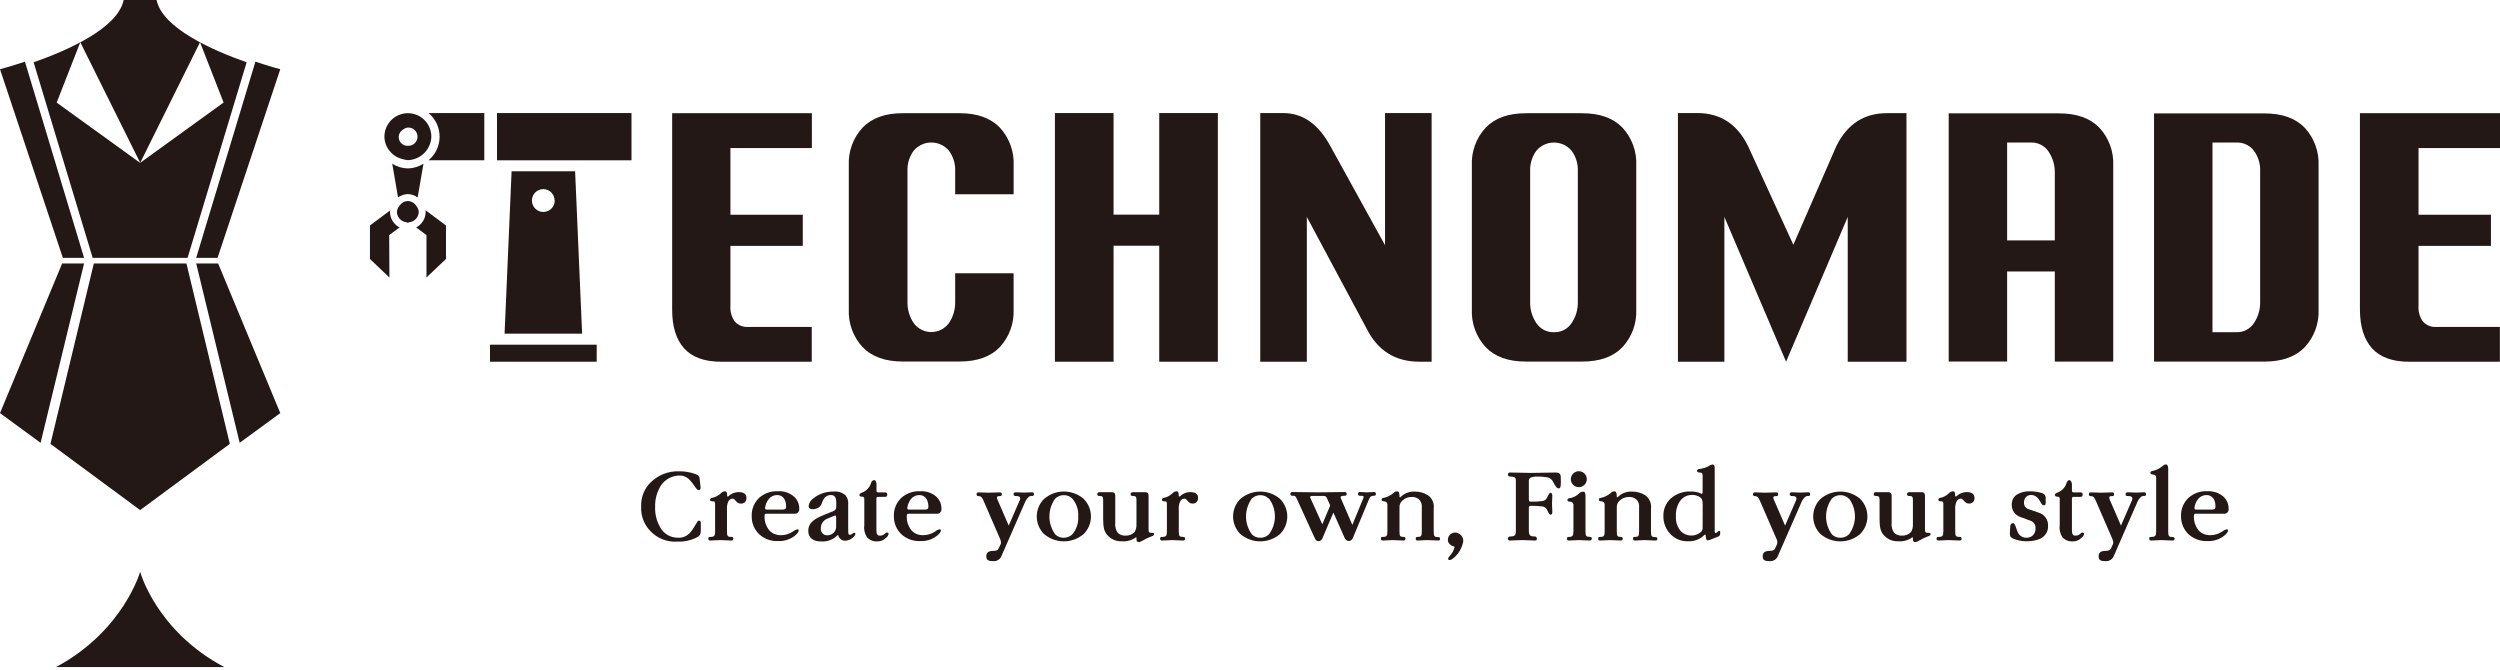 <svg width="500" height="134" viewBox="0 0 500 134" fill="none" xmlns="http://www.w3.org/2000/svg">
<path d="M43.509 51.569L56.054 13.843C56.054 13.843 53.995 13.314 51.083 12.332L39.238 51.569H43.509Z" fill="#231815"/>
<path d="M37.513 51.569L49.327 12.46C42.456 10.041 32.463 5.612 31.313 0H24.735C23.585 5.623 13.598 10.051 6.726 12.46L18.534 51.569H37.513ZM16.058 8.447L28.042 32.557L40.005 8.447L44.72 20.502L28.026 32.573L11.333 20.518L16.058 8.447Z" fill="#231815"/>
<path d="M16.816 51.569L4.987 12.332C2.069 13.304 0 13.843 0 13.843L12.573 51.569H16.816Z" fill="#231815"/>
<path d="M12.431 52.69L0 82.618L8.118 88.565L16.816 52.69H12.431Z" fill="#231815"/>
<path d="M18.768 52.69L10.09 88.774L28.027 102.018L45.965 88.774L37.287 52.69H18.768Z" fill="#231815"/>
<path d="M39.238 52.69L47.936 88.565L56.054 82.618L43.624 52.69H39.238Z" fill="#231815"/>
<path d="M28.027 114.35C28.027 114.35 24.712 126.167 11.211 133.408H44.843C31.213 126.167 28.027 114.35 28.027 114.35Z" fill="#231815"/>
<path d="M162.376 22.646V29.613H146.084V42.953H160.556V49.171H146.084V61.136C145.994 62.261 146.302 63.383 146.954 64.305C147.292 64.679 147.711 64.971 148.179 65.158C148.647 65.346 149.151 65.423 149.654 65.385H162.35V72.351H144.281C140.902 72.351 138.412 71.451 136.81 69.652C135.207 67.852 134.415 65.26 134.432 61.876V22.646H162.376Z" fill="#231815"/>
<path d="M191.034 54.647H202.72V61.84C202.785 63.226 202.574 64.611 202.099 65.915C201.624 67.219 200.893 68.415 199.951 69.433C198.099 71.349 195.414 72.307 191.896 72.307H180.584C177.06 72.307 174.375 71.349 172.529 69.433C171.587 68.415 170.856 67.219 170.381 65.915C169.906 64.611 169.695 63.226 169.76 61.84V33.104C169.695 31.718 169.906 30.332 170.381 29.028C170.856 27.725 171.587 26.529 172.529 25.51C174.375 23.595 177.06 22.637 180.584 22.637H191.904C195.422 22.637 198.107 23.595 199.959 25.51C200.902 26.529 201.632 27.725 202.108 29.028C202.583 30.332 202.794 31.718 202.728 33.104V38.851H191.034V34.183C191.088 32.724 190.642 31.289 189.771 30.117C189.338 29.61 188.8 29.202 188.194 28.923C187.588 28.644 186.929 28.499 186.262 28.499C185.595 28.499 184.935 28.644 184.33 28.923C183.724 29.202 183.186 29.61 182.752 30.117C181.884 31.29 181.442 32.725 181.499 34.183V60.394C181.462 61.904 181.901 63.388 182.752 64.635C183.157 65.186 183.685 65.634 184.295 65.942C184.905 66.251 185.578 66.412 186.262 66.412C186.945 66.412 187.619 66.251 188.228 65.942C188.838 65.634 189.367 65.186 189.771 64.635C190.625 63.388 191.067 61.905 191.034 60.394V54.647Z" fill="#231815"/>
<path d="M222.713 49.145V72.343H210.984V22.612H222.713V42.928H231.848V22.612H243.569V72.343H231.848V49.145H222.713Z" fill="#231815"/>
<path d="M256.656 22.612C260.54 22.612 263.681 24.818 266.078 29.23L277.007 49.041V22.612H286.324V72.343H283.877C279.053 72.343 275.529 70.126 273.306 65.69L261.367 43.389V72.343H252.05V22.612H256.656Z" fill="#231815"/>
<path d="M316.427 22.646C319.945 22.646 322.63 23.604 324.482 25.52C325.425 26.538 326.155 27.734 326.631 29.038C327.106 30.342 327.317 31.727 327.251 33.113V61.849C327.317 63.236 327.106 64.621 326.631 65.925C326.155 67.228 325.425 68.424 324.482 69.443C322.63 71.359 319.945 72.316 316.427 72.316H305.194C301.665 72.316 298.982 71.359 297.148 69.443C296.204 68.425 295.472 67.23 294.995 65.926C294.518 64.622 294.306 63.236 294.37 61.849V33.113C294.306 31.727 294.518 30.341 294.995 29.037C295.472 27.733 296.204 26.538 297.148 25.52C298.988 23.604 301.67 22.646 305.194 22.646H316.427ZM310.819 66.439C311.505 66.463 312.185 66.311 312.795 65.997C313.405 65.682 313.924 65.217 314.303 64.645C315.157 63.398 315.599 61.915 315.565 60.404V34.193C315.619 32.733 315.174 31.299 314.303 30.127C313.869 29.619 313.331 29.212 312.725 28.933C312.12 28.654 311.46 28.509 310.793 28.509C310.126 28.509 309.467 28.654 308.861 28.933C308.255 29.212 307.717 29.619 307.284 30.127C306.419 31.302 305.978 32.735 306.03 34.193V60.404C305.998 61.913 306.436 63.395 307.284 64.645C307.674 65.225 308.206 65.694 308.83 66.008C309.454 66.322 310.148 66.471 310.846 66.439H310.819Z" fill="#231815"/>
<path d="M381.293 72.343H369.546V43.389L357.215 72.343L344.876 43.389V72.343H335.585V22.612H339.477C344.075 22.612 347.454 24.818 349.613 29.23L358.67 48.945L367.256 29.248C369.424 24.833 372.794 22.63 377.4 22.63H381.293V72.343Z" fill="#231815"/>
<path d="M401.426 54.292V72.308H389.74V22.673H411.823C415.341 22.673 418.026 23.631 419.878 25.547C420.82 26.565 421.551 27.761 422.026 29.065C422.502 30.369 422.713 31.754 422.647 33.14V72.326H410.961V54.292H401.426ZM410.961 48.074V34.551C410.993 33.037 410.552 31.552 409.698 30.302C409.318 29.731 408.799 29.267 408.189 28.953C407.58 28.639 406.9 28.486 406.215 28.508H401.426V48.074H410.961Z" fill="#231815"/>
<path d="M463.714 33.113V61.849C463.78 63.235 463.569 64.62 463.093 65.924C462.618 67.228 461.887 68.424 460.945 69.442C459.093 71.358 456.408 72.316 452.89 72.316H430.807V22.681H452.89C456.408 22.681 459.093 23.639 460.945 25.554C461.883 26.569 462.611 27.759 463.086 29.056C463.562 30.354 463.775 31.732 463.714 33.113ZM452.028 60.403V34.193C452.082 32.733 451.637 31.298 450.765 30.126C450.357 29.596 449.828 29.172 449.222 28.89C448.615 28.608 447.95 28.477 447.282 28.506H442.493V66.438H447.282C447.968 66.462 448.648 66.31 449.258 65.996C449.868 65.682 450.387 65.216 450.765 64.644C451.62 63.398 452.061 61.914 452.028 60.403V60.403Z" fill="#231815"/>
<path d="M500 22.646V29.613H483.707V42.953H498.188V49.171H483.707V61.136C483.617 62.261 483.926 63.383 484.578 64.305C484.914 64.679 485.331 64.971 485.798 65.158C486.264 65.345 486.767 65.423 487.269 65.385H499.974V72.351H481.878C478.5 72.351 476.006 71.451 474.398 69.652C472.796 67.849 471.986 65.298 471.986 61.884V22.646H500Z" fill="#231815"/>
<path d="M119.341 68.938H97.998V72.343H119.341V68.938Z" fill="#231815"/>
<path d="M102.318 34.255L100.916 66.736H116.424L115.022 34.255H102.318ZM110.947 40.107C110.947 40.559 110.813 41 110.562 41.376C110.311 41.751 109.954 42.043 109.537 42.216C109.119 42.388 108.66 42.433 108.217 42.344C107.774 42.255 107.368 42.037 107.049 41.717C106.731 41.397 106.514 40.99 106.427 40.547C106.34 40.104 106.386 39.645 106.56 39.228C106.734 38.811 107.028 38.456 107.404 38.206C107.781 37.956 108.223 37.824 108.674 37.826C109.274 37.833 109.847 38.076 110.268 38.504C110.688 38.931 110.923 39.507 110.921 40.107H110.947Z" fill="#231815"/>
<path d="M81.567 33.689C80.462 33.664 79.384 33.339 78.45 32.749L79.608 39.489C80.178 39.072 80.861 38.838 81.567 38.818C82.273 38.838 82.956 39.072 83.526 39.489L84.693 32.749C83.755 33.339 82.675 33.663 81.567 33.689V33.689Z" fill="#231815"/>
<path d="M77.997 42.388C77.997 42.266 78.058 42.161 78.067 42.048L73.992 45.096V51.792L77.884 55.511L77.841 47.02L79.904 45.488C79.337 45.191 78.859 44.746 78.524 44.201C78.188 43.655 78.006 43.029 77.997 42.388V42.388Z" fill="#231815"/>
<path d="M85.713 22.612C86.404 23.189 86.96 23.911 87.342 24.727C87.723 25.542 87.921 26.432 87.921 27.332C87.921 28.232 87.723 29.122 87.342 29.937C86.96 30.753 86.404 31.475 85.713 32.052H96.859V22.612H85.713Z" fill="#231815"/>
<path d="M80.557 31.824C80.884 31.933 81.223 32.003 81.567 32.033C82.802 31.995 83.977 31.488 84.851 30.614C85.725 29.74 86.232 28.566 86.269 27.33C86.269 26.713 86.148 26.102 85.911 25.532C85.675 24.962 85.328 24.444 84.892 24.008C84.455 23.572 83.936 23.227 83.366 22.991C82.796 22.756 82.184 22.636 81.567 22.637C80.324 22.639 79.132 23.135 78.254 24.015C77.376 24.895 76.882 26.087 76.882 27.33C76.896 28.436 77.307 29.499 78.04 30.326C78.691 31.09 79.576 31.616 80.557 31.824V31.824ZM80.679 25.876C80.93 25.676 81.231 25.55 81.55 25.51C81.8 25.493 82.051 25.527 82.287 25.611C82.524 25.695 82.74 25.827 82.924 25.998C83.107 26.169 83.253 26.376 83.353 26.606C83.453 26.836 83.504 27.084 83.504 27.335C83.504 27.585 83.453 27.834 83.353 28.064C83.253 28.294 83.107 28.5 82.924 28.672C82.74 28.843 82.524 28.974 82.287 29.058C82.051 29.142 81.8 29.176 81.55 29.159C81.155 29.173 80.768 29.053 80.451 28.818C80.133 28.582 79.906 28.247 79.804 27.865C79.703 27.483 79.735 27.079 79.894 26.718C80.052 26.356 80.329 26.059 80.679 25.876V25.876Z" fill="#231815"/>
<path d="M85.137 42.388C85.13 43.028 84.95 43.654 84.616 44.2C84.281 44.746 83.806 45.191 83.239 45.488L85.294 47.02V55.493L89.195 51.792V45.096L85.111 42.048C85.076 42.161 85.137 42.266 85.137 42.388Z" fill="#231815"/>
<path d="M83.239 41.152C83.058 40.87 82.812 40.636 82.52 40.471C82.229 40.305 81.902 40.213 81.567 40.203C81.233 40.216 80.907 40.309 80.616 40.474C80.325 40.64 80.078 40.872 79.895 41.152V41.152C79.596 41.495 79.415 41.926 79.381 42.38C79.393 42.895 79.592 43.389 79.942 43.769C80.291 44.149 80.767 44.389 81.28 44.443C81.393 44.443 81.454 44.565 81.567 44.565C81.68 44.565 81.75 44.461 81.854 44.443C82.368 44.389 82.843 44.149 83.192 43.769C83.542 43.389 83.741 42.895 83.753 42.38C83.719 41.925 83.539 41.495 83.239 41.152V41.152Z" fill="#231815"/>
<path d="M126.3 22.612H99.401V32.06H126.3V22.612Z" fill="#231815"/>
<path d="M140.162 106.217C140.11 106.966 139.918 107.228 139.143 107.593C137.984 108.132 136.711 108.382 135.434 108.325C134.441 108.388 133.447 108.232 132.521 107.868C131.596 107.504 130.762 106.94 130.078 106.217C129.451 105.576 128.963 104.812 128.645 103.972C128.328 103.133 128.187 102.237 128.232 101.341C128.188 100.438 128.336 99.535 128.667 98.693C128.997 97.851 129.502 97.089 130.148 96.456C130.903 95.721 131.799 95.147 132.783 94.77C133.766 94.393 134.817 94.22 135.869 94.261C136.961 94.252 138.045 94.435 139.074 94.801C139.683 95.045 139.884 95.211 139.945 95.916L140.101 97.292C140.171 97.832 140.014 98.023 139.788 98.023C139.222 98.023 139.091 97.213 137.933 95.986C137.65 95.676 137.299 95.436 136.908 95.285C136.517 95.133 136.095 95.075 135.678 95.115C134.984 95.152 134.308 95.35 133.703 95.693C133.099 96.036 132.582 96.515 132.194 97.092C131.388 98.362 130.981 99.846 131.028 101.35C130.968 102.808 131.327 104.252 132.064 105.512C132.411 106.13 132.916 106.645 133.529 107.001C134.141 107.358 134.838 107.545 135.547 107.541C135.976 107.572 136.406 107.511 136.809 107.361C137.212 107.21 137.577 106.975 137.881 106.67C138.847 105.704 139.439 104.136 139.701 104.136C140.136 104.136 140.18 104.241 140.162 104.859V106.217Z" fill="#231815"/>
<path d="M148.104 100.713C147.233 100.713 147.085 99.72 146.484 99.72C146.31 99.735 146.143 99.795 146 99.894C145.856 99.993 145.741 100.128 145.666 100.286C145.437 100.799 145.344 101.363 145.396 101.923V106.347C145.396 107.217 145.526 107.383 146.267 107.383C146.519 107.383 146.676 107.487 146.676 107.722C146.676 107.958 146.519 108.106 146.267 108.106C145.544 108.106 144.751 108.019 144.055 108.019C143.358 108.019 142.723 108.106 142.087 108.106C141.8 108.106 141.66 108.018 141.66 107.722C141.66 107.426 141.8 107.383 142.087 107.383C142.836 107.383 143.019 107.165 143.019 106.347V100.73C143.019 100.434 142.905 100.26 142.67 100.26H142.426C142.183 100.26 142.017 100.155 142.017 99.938C142.017 99.72 142.157 99.615 142.426 99.572C143.098 99.433 143.717 99.107 144.212 98.631C144.309 98.516 144.431 98.424 144.567 98.361C144.704 98.298 144.853 98.265 145.004 98.266C145.344 98.266 145.431 98.562 145.431 99.136C145.431 99.311 145.544 99.354 145.631 99.284C146.174 98.761 146.889 98.452 147.643 98.414C148.844 98.414 149.288 98.849 149.288 99.598C149.302 99.754 149.28 99.911 149.224 100.057C149.168 100.203 149.08 100.335 148.966 100.442C148.852 100.549 148.715 100.629 148.566 100.676C148.417 100.723 148.259 100.735 148.104 100.713V100.713Z" fill="#231815"/>
<path d="M158.935 102.751H153.24C153.165 102.746 153.09 102.77 153.031 102.819C152.973 102.867 152.936 102.936 152.927 103.012C152.874 103.58 152.937 104.154 153.112 104.697C153.287 105.24 153.571 105.742 153.946 106.173C154.234 106.456 154.576 106.678 154.951 106.828C155.326 106.977 155.728 107.051 156.131 107.044C157.002 107.05 157.854 106.795 158.578 106.312C158.828 106.094 159.127 105.938 159.449 105.859C159.667 105.859 159.736 105.938 159.736 106.094C159.736 106.417 159.414 106.809 158.77 107.296C157.865 107.933 156.776 108.257 155.67 108.219C154.303 108.285 152.963 107.823 151.925 106.93C151.414 106.463 151.008 105.892 150.734 105.256C150.461 104.619 150.327 103.931 150.341 103.238C150.314 102.555 150.433 101.874 150.689 101.241C150.946 100.607 151.335 100.035 151.83 99.564C152.866 98.648 154.22 98.176 155.6 98.249C156.767 98.175 157.917 98.559 158.805 99.32C159.147 99.629 159.417 100.008 159.597 100.433C159.778 100.857 159.864 101.315 159.85 101.775C159.865 101.902 159.853 102.03 159.813 102.152C159.774 102.273 159.708 102.384 159.621 102.477C159.533 102.57 159.427 102.643 159.308 102.69C159.19 102.737 159.063 102.758 158.935 102.751ZM156.811 99.703C156.654 99.479 156.443 99.299 156.198 99.179C155.953 99.058 155.681 99.002 155.409 99.015C155.094 99.012 154.782 99.081 154.497 99.215C154.213 99.349 153.961 99.546 153.763 99.79C153.346 100.317 153.086 100.951 153.014 101.619C153.014 101.784 153.084 101.923 153.336 101.923H156.48C157.02 101.923 157.22 101.767 157.22 101.357C157.251 100.777 157.108 100.202 156.811 99.703Z" fill="#231815"/>
<path d="M170.431 107.636C170.006 107.968 169.482 108.149 168.942 108.15C168.645 108.127 168.363 108.014 168.132 107.826C167.902 107.637 167.735 107.383 167.654 107.096C167.654 106.966 167.566 106.966 167.453 107.096C167.035 107.507 166.535 107.826 165.986 108.033C165.438 108.239 164.852 108.33 164.266 108.298C162.734 108.298 161.654 107.627 161.654 106.191C161.654 104.449 163.056 103.7 164.832 102.969L166.783 102.167C167.157 102.019 167.253 101.636 167.253 101.227V100.469C167.253 99.764 167.079 99.007 166.208 99.007C165.337 99.007 164.763 99.485 164.406 100.539C164.304 100.95 164.044 101.303 163.683 101.523C163.354 101.724 162.979 101.835 162.594 101.845C162.054 101.845 161.723 101.68 161.723 101.14C161.783 100.81 161.914 100.496 162.106 100.221C162.299 99.946 162.548 99.716 162.838 99.546C163.945 98.72 165.297 98.288 166.678 98.319C167.109 98.266 167.546 98.305 167.961 98.43C168.377 98.556 168.761 98.767 169.09 99.05C169.302 99.31 169.46 99.609 169.554 99.931C169.648 100.252 169.677 100.589 169.639 100.922V106.147C169.639 106.791 169.726 106.966 169.935 106.966C170.336 106.966 170.675 106.53 170.806 106.53C170.936 106.53 171.076 106.617 171.076 106.791C171.076 106.966 170.91 107.288 170.431 107.636ZM167.227 103.404C167.227 103.16 167.131 103.038 166.887 103.143L165.372 103.77C164.998 103.936 164.682 104.21 164.466 104.558C164.25 104.906 164.144 105.311 164.162 105.72C164.15 105.887 164.172 106.055 164.225 106.213C164.279 106.371 164.364 106.517 164.476 106.642C164.587 106.767 164.722 106.869 164.873 106.941C165.024 107.013 165.188 107.054 165.355 107.061C165.634 107.074 165.912 107.024 166.17 106.916C166.428 106.807 166.658 106.643 166.844 106.434C167.123 106.089 167.26 105.65 167.227 105.207V103.404Z" fill="#231815"/>
<path d="M177.205 107.566C176.98 107.798 176.709 107.982 176.409 108.105C176.109 108.228 175.788 108.287 175.464 108.28C175.087 108.303 174.71 108.244 174.358 108.107C174.006 107.97 173.688 107.759 173.426 107.487C172.94 106.784 172.737 105.922 172.86 105.075V99.746C172.86 99.468 172.703 99.337 172.425 99.337C172.146 99.337 171.885 99.276 171.885 98.989C171.885 98.701 172.207 98.588 172.564 98.457C172.969 98.28 173.329 98.014 173.619 97.68C173.908 97.345 174.119 96.951 174.236 96.524C174.267 96.393 174.339 96.275 174.44 96.186C174.542 96.097 174.668 96.042 174.802 96.028C175.168 96.028 175.298 96.42 175.298 96.899V98.153C175.298 98.362 175.411 98.475 175.638 98.475H176.988C177.31 98.475 177.449 98.597 177.449 98.919C177.449 99.241 177.31 99.372 176.988 99.372H175.62C175.368 99.372 175.281 99.502 175.281 99.737V106.007C175.281 106.878 175.481 107.13 176.021 107.13C176.796 107.13 176.996 106.591 177.292 106.53C177.588 106.469 177.719 106.591 177.719 106.791C177.649 107.103 177.466 107.379 177.205 107.566Z" fill="#231815"/>
<path d="M187.376 102.751H181.681C181.606 102.746 181.531 102.77 181.472 102.819C181.414 102.867 181.377 102.936 181.368 103.012C181.315 103.58 181.378 104.154 181.553 104.697C181.728 105.24 182.012 105.742 182.387 106.173C182.675 106.456 183.017 106.679 183.392 106.828C183.767 106.978 184.168 107.051 184.572 107.044C185.442 107.047 186.294 106.792 187.019 106.312C187.268 106.092 187.567 105.937 187.89 105.859C188.108 105.859 188.177 105.938 188.177 106.094C188.177 106.417 187.855 106.809 187.202 107.296C186.301 107.934 185.215 108.258 184.111 108.219C182.744 108.285 181.404 107.823 180.366 106.93C179.853 106.464 179.445 105.893 179.171 105.257C178.896 104.62 178.76 103.932 178.773 103.238C178.747 102.554 178.867 101.873 179.126 101.239C179.384 100.606 179.774 100.034 180.271 99.564C181.307 98.648 182.661 98.176 184.041 98.249C185.208 98.175 186.358 98.559 187.246 99.32C187.588 99.629 187.858 100.008 188.038 100.433C188.219 100.857 188.305 101.315 188.291 101.775C188.306 101.902 188.294 102.03 188.254 102.152C188.215 102.273 188.149 102.384 188.062 102.477C187.974 102.57 187.868 102.643 187.749 102.69C187.631 102.737 187.504 102.758 187.376 102.751ZM185.252 99.703C185.094 99.48 184.883 99.3 184.638 99.18C184.394 99.06 184.122 99.003 183.85 99.015C183.535 99.012 183.223 99.08 182.938 99.214C182.653 99.348 182.402 99.545 182.204 99.79C181.787 100.317 181.527 100.951 181.455 101.619C181.455 101.784 181.525 101.923 181.777 101.923H184.938C185.478 101.923 185.678 101.767 185.678 101.357C185.704 100.776 185.555 100.2 185.252 99.703Z" fill="#231815"/>
<path d="M206.307 99.189C206.189 99.186 206.072 99.206 205.963 99.25C205.854 99.293 205.755 99.358 205.671 99.441C205.378 99.734 205.147 100.084 204.992 100.469L200.333 111.11C200.221 111.452 199.998 111.747 199.701 111.95C199.403 112.154 199.047 112.253 198.687 112.233C197.669 112.233 197.259 112.041 197.259 111.205C197.259 110.535 197.721 110.169 198.687 110.169C199.227 110.169 199.558 110.082 199.724 109.699L200.133 108.828C200.246 108.593 200.229 108.253 199.976 107.687L196.745 100.233C196.423 99.476 196.206 99.223 195.727 99.223C195.413 99.223 195.317 99.11 195.317 98.858C195.317 98.605 195.413 98.475 195.727 98.475C196.388 98.475 196.928 98.535 197.695 98.535C198.618 98.535 199.166 98.475 199.933 98.475C200.246 98.475 200.359 98.535 200.359 98.858C200.359 99.18 200.229 99.223 199.933 99.223C199.637 99.223 199.523 99.223 199.428 99.389C199.332 99.554 199.428 99.65 199.48 99.894L201.744 105.119L203.956 100.024C204.011 99.932 204.04 99.827 204.04 99.72C204.04 99.612 204.011 99.507 203.956 99.415C203.834 99.267 203.59 99.206 203.163 99.206C202.867 99.206 202.71 99.093 202.71 98.84C202.71 98.588 202.841 98.457 203.163 98.457C203.66 98.457 204.173 98.518 204.809 98.518C205.445 98.518 205.828 98.457 206.35 98.457C206.681 98.457 206.794 98.535 206.794 98.84C206.794 99.145 206.707 99.189 206.307 99.189Z" fill="#231815"/>
<path d="M216.722 106.817C215.608 107.765 214.19 108.28 212.727 108.269C211.264 108.258 209.855 107.721 208.755 106.756C207.855 105.829 207.352 104.587 207.352 103.295C207.352 102.003 207.855 100.761 208.755 99.834C209.849 98.859 211.26 98.315 212.726 98.302C214.191 98.29 215.611 98.809 216.722 99.764C217.188 100.225 217.558 100.775 217.811 101.38C218.063 101.985 218.193 102.635 218.193 103.291C218.193 103.946 218.063 104.596 217.811 105.201C217.558 105.807 217.188 106.356 216.722 106.817V106.817ZM214.441 99.703C214.223 99.485 213.964 99.313 213.678 99.198C213.392 99.083 213.086 99.027 212.778 99.032C212.456 99.025 212.136 99.082 211.837 99.2C211.538 99.318 211.266 99.495 211.036 99.72C210.285 100.759 209.881 102.009 209.881 103.291C209.881 104.573 210.285 105.822 211.036 106.861C211.262 107.092 211.533 107.272 211.833 107.391C212.134 107.51 212.455 107.563 212.778 107.549C213.409 107.549 214.016 107.302 214.467 106.861C215.309 105.873 215.731 104.594 215.643 103.299C215.691 102.65 215.61 101.998 215.404 101.38C215.197 100.763 214.87 100.193 214.441 99.703V99.703Z" fill="#231815"/>
<path d="M230.159 107.331C229.602 107.541 229.066 107.8 228.556 108.106C227.686 108.646 227.294 108.437 227.294 107.853V107.566C227.294 107.505 227.294 107.383 227.154 107.487C226.309 108.085 225.276 108.357 224.246 108.254C223.69 108.265 223.139 108.147 222.638 107.908C222.136 107.669 221.696 107.316 221.355 106.878C220.815 106.19 220.632 105.424 220.632 103.726V99.981C220.632 99.354 220.475 99.189 219.909 99.189C219.613 99.189 219.457 99.128 219.457 98.849C219.457 98.57 219.587 98.44 219.909 98.44C220.232 98.44 220.702 98.44 221.059 98.44C221.416 98.44 222.008 98.44 222.409 98.44C222.809 98.44 223.053 98.649 223.053 99.128V104.535C222.958 105.246 223.132 105.967 223.541 106.556C223.749 106.758 223.998 106.913 224.272 107.011C224.545 107.108 224.836 107.146 225.125 107.122C225.461 107.138 225.796 107.081 226.107 106.954C226.418 106.828 226.698 106.636 226.928 106.39C227.198 105.926 227.325 105.393 227.294 104.858V99.981C227.294 99.354 227.137 99.189 226.571 99.189C226.275 99.189 226.118 99.128 226.118 98.849C226.118 98.57 226.257 98.44 226.571 98.44C226.884 98.44 227.363 98.44 227.72 98.44C228.077 98.44 228.67 98.44 229.079 98.44C229.488 98.44 229.714 98.649 229.714 99.128V105.955C229.714 106.39 229.845 106.556 230.115 106.556H230.359C230.611 106.556 230.838 106.643 230.838 106.843C230.838 107.043 230.568 107.2 230.159 107.331Z" fill="#231815"/>
<path d="M238.465 100.713C237.595 100.713 237.455 99.72 236.846 99.72C236.672 99.734 236.506 99.793 236.364 99.893C236.221 99.992 236.108 100.128 236.036 100.286C235.795 100.796 235.699 101.362 235.757 101.923V106.347C235.757 107.217 235.896 107.383 236.628 107.383C236.88 107.383 237.037 107.487 237.037 107.722C237.037 107.958 236.88 108.106 236.628 108.106C235.905 108.106 235.121 108.019 234.416 108.019C233.711 108.019 233.084 108.106 232.457 108.106C232.161 108.106 232.021 108.018 232.021 107.722C232.021 107.426 232.161 107.383 232.457 107.383C233.197 107.383 233.38 107.165 233.38 106.347V100.73C233.38 100.434 233.267 100.26 233.04 100.26H232.788C232.544 100.26 232.387 100.155 232.387 99.938C232.387 99.72 232.518 99.615 232.788 99.572C233.444 99.425 234.047 99.1 234.529 98.631C234.627 98.517 234.749 98.425 234.886 98.362C235.022 98.299 235.171 98.266 235.322 98.266C235.661 98.266 235.748 98.562 235.748 99.136C235.748 99.311 235.862 99.354 235.957 99.284C236.499 98.757 237.214 98.448 237.969 98.414C239.162 98.414 239.615 98.849 239.615 99.598C239.626 99.75 239.603 99.903 239.549 100.045C239.494 100.188 239.41 100.317 239.3 100.423C239.19 100.53 239.059 100.61 238.915 100.66C238.771 100.71 238.617 100.728 238.465 100.713V100.713Z" fill="#231815"/>
<path d="M255.994 106.818C254.879 107.768 253.46 108.284 251.995 108.273C250.53 108.262 249.118 107.724 248.018 106.757C247.118 105.829 246.615 104.588 246.615 103.295C246.615 102.003 247.118 100.762 248.018 99.834C249.117 98.866 250.528 98.326 251.993 98.313C253.458 98.3 254.878 98.816 255.994 99.764C256.458 100.227 256.826 100.777 257.077 101.382C257.329 101.987 257.458 102.636 257.458 103.291C257.458 103.946 257.329 104.595 257.077 105.2C256.826 105.805 256.458 106.355 255.994 106.818V106.818ZM253.73 99.703C253.511 99.485 253.25 99.313 252.963 99.198C252.675 99.082 252.368 99.026 252.058 99.033C251.424 99.032 250.815 99.279 250.36 99.721C249.61 100.76 249.205 102.009 249.205 103.291C249.205 104.573 249.61 105.822 250.36 106.861C250.585 107.093 250.857 107.273 251.157 107.392C251.458 107.511 251.779 107.564 252.102 107.549C252.734 107.553 253.341 107.305 253.791 106.861C254.566 105.829 254.984 104.573 254.984 103.282C254.984 101.992 254.566 100.736 253.791 99.703H253.73Z" fill="#231815"/>
<path d="M266.679 102.516L264.511 107.593C264.462 107.774 264.356 107.935 264.209 108.051C264.061 108.167 263.88 108.232 263.693 108.237C263.327 108.237 263.127 108.019 262.926 107.567L259.487 100.025C259.199 99.381 259.043 99.155 258.816 99.155H258.477C258.224 99.155 258.067 99.024 258.067 98.789C258.067 98.554 258.207 98.406 258.477 98.406C259.853 98.406 261.437 98.467 263.579 98.467C265.722 98.467 267.533 98.406 268.891 98.406C269.205 98.406 269.335 98.51 269.335 98.789C269.335 99.068 269.205 99.155 268.891 99.155C268.125 99.155 268.021 99.32 268.212 99.755L270.467 104.98L272.662 99.642C272.801 99.303 272.705 99.155 272.409 99.155H272.017C271.748 99.155 271.591 99.041 271.591 98.789C271.591 98.536 271.721 98.406 272.017 98.406C272.496 98.406 272.888 98.467 273.446 98.467C274.003 98.467 274.212 98.406 274.726 98.406C275.039 98.406 275.187 98.51 275.187 98.789C275.187 99.068 275.039 99.155 274.726 99.155C274.229 99.155 274.003 99.346 273.803 99.843L270.589 107.558C270.534 107.734 270.428 107.889 270.283 108.004C270.139 108.119 269.963 108.188 269.78 108.202C269.583 108.192 269.395 108.123 269.24 108.003C269.084 107.883 268.969 107.719 268.909 107.532L266.679 102.516ZM266.044 101.097L265.347 99.555C265.298 99.441 265.214 99.345 265.108 99.279C265.003 99.214 264.879 99.183 264.755 99.189H262.378C262.047 99.189 261.977 99.355 262.064 99.573L264.459 104.858L266.044 101.097Z" fill="#231815"/>
<path d="M287.605 108.106C286.883 108.106 286.09 108.019 285.394 108.019C284.697 108.019 284.192 108.106 283.565 108.106C283.269 108.106 283.138 108.036 283.138 107.722C283.138 107.409 283.269 107.383 283.565 107.383C284.192 107.383 284.357 107.226 284.357 106.347V101.418C284.391 101.105 284.343 100.789 284.22 100.499C284.096 100.209 283.901 99.956 283.652 99.763C283.23 99.472 282.717 99.342 282.206 99.398C281.555 99.416 280.934 99.677 280.465 100.129C280.272 100.296 280.12 100.506 280.022 100.742C279.923 100.977 279.881 101.233 279.899 101.488V106.347C279.899 107.217 280.038 107.383 280.691 107.383C280.944 107.383 281.092 107.461 281.092 107.722C281.092 107.984 280.944 108.106 280.691 108.106C279.969 108.106 279.22 108.019 278.523 108.019C277.826 108.019 277.234 108.106 276.607 108.106C276.311 108.106 276.172 108.036 276.172 107.722C276.172 107.409 276.311 107.383 276.607 107.383C277.26 107.383 277.478 107.226 277.478 106.347V100.904C277.478 100.521 277.234 100.303 276.808 100.26C276.381 100.216 276.329 100.155 276.329 99.92C276.329 99.685 276.468 99.615 276.738 99.572C277.449 99.426 278.111 99.102 278.662 98.631C278.754 98.523 278.868 98.435 278.995 98.372C279.122 98.309 279.261 98.273 279.403 98.266C279.716 98.266 279.899 98.483 279.899 99.136V99.354C279.899 99.502 280.056 99.459 280.108 99.415C280.484 99.037 280.936 98.743 281.435 98.554C281.933 98.365 282.467 98.284 282.999 98.318C283.888 98.311 284.762 98.549 285.524 99.006C285.96 99.294 286.305 99.7 286.521 100.176C286.737 100.652 286.814 101.179 286.743 101.697V106.381C286.743 107.304 286.926 107.418 287.614 107.418C287.858 107.418 288.023 107.496 288.023 107.757C288.023 108.018 287.849 108.106 287.605 108.106Z" fill="#231815"/>
<path d="M290.548 111.737C289.756 112.338 289.295 111.868 289.913 111.224C290.428 110.707 290.779 110.05 290.923 109.334C290.676 109.292 290.441 109.2 290.232 109.064C290.022 108.927 289.842 108.75 289.704 108.542C289.588 108.285 289.551 107.999 289.596 107.721C289.642 107.443 289.768 107.185 289.959 106.978C290.15 106.771 290.398 106.625 290.671 106.558C290.945 106.49 291.232 106.505 291.498 106.6C291.713 106.668 291.913 106.779 292.084 106.928C292.255 107.076 292.393 107.258 292.49 107.462C292.587 107.667 292.641 107.889 292.649 108.115C292.656 108.341 292.617 108.566 292.534 108.777C292.216 109.955 291.518 110.996 290.548 111.737V111.737Z" fill="#231815"/>
<path d="M312.169 96.603C312.169 97.169 312.1 97.683 311.76 97.683C311.421 97.683 311.246 97.474 310.889 96.864L310.532 96.22C310.404 95.995 310.221 95.806 310 95.671C309.78 95.535 309.528 95.458 309.27 95.445C308.671 95.352 308.065 95.308 307.459 95.314C307.004 95.291 306.55 95.365 306.126 95.532C306.022 95.586 305.934 95.667 305.871 95.766C305.808 95.866 305.773 95.98 305.769 96.098V99.921C305.769 100.199 305.882 100.33 306.126 100.33C306.944 100.351 307.762 100.308 308.573 100.199C308.742 100.165 308.901 100.093 309.038 99.989C309.175 99.885 309.287 99.752 309.366 99.599C309.792 98.728 309.949 98.545 310.123 98.545C310.297 98.545 310.463 98.806 310.463 99.102C310.463 99.816 310.402 100.112 310.402 100.731C310.402 101.349 310.463 101.662 310.463 102.368C310.463 102.672 310.419 102.934 310.123 102.934C309.827 102.934 309.792 102.716 309.366 101.88C309.278 101.73 309.16 101.601 309.019 101.5C308.878 101.399 308.717 101.33 308.547 101.297C307.744 101.195 306.935 101.149 306.126 101.157C306.078 101.157 306.03 101.167 305.985 101.186C305.941 101.205 305.901 101.233 305.867 101.268C305.834 101.303 305.808 101.344 305.791 101.39C305.774 101.435 305.767 101.483 305.769 101.532V106.068C305.769 107.079 306.039 107.288 306.866 107.288C307.232 107.288 307.371 107.418 307.371 107.749C307.371 108.08 307.232 108.106 306.866 108.106C306.292 108.106 305.673 108.019 304.507 108.019C303.34 108.019 302.669 108.106 302.086 108.106C301.729 108.106 301.589 108.037 301.589 107.749C301.589 107.462 301.772 107.288 302.086 107.288C302.957 107.288 303.174 107.079 303.174 106.068V96.054C303.174 95.575 302.965 95.314 302.086 95.314C301.772 95.314 301.589 95.21 301.589 94.888C301.589 94.565 301.79 94.504 302.086 94.504C303.435 94.504 304.864 94.583 306.196 94.583C308.094 94.583 309.244 94.504 311.125 94.504C311.934 94.504 312.161 94.8 312.161 95.619L312.169 96.603Z" fill="#231815"/>
<path d="M317.909 108.106C317.186 108.106 316.481 108.019 315.776 108.019C315.07 108.019 314.443 108.106 313.816 108.106C313.52 108.106 313.39 108.019 313.39 107.723C313.39 107.427 313.52 107.383 313.816 107.383C314.469 107.383 314.687 107.14 314.687 106.347V100.948C314.687 100.548 314.348 100.347 313.964 100.33C313.581 100.313 313.485 100.217 313.485 99.982C313.485 99.746 313.625 99.677 313.895 99.642C314.619 99.542 315.292 99.209 315.81 98.693C316.022 98.475 316.308 98.344 316.612 98.327C316.925 98.327 317.099 98.545 317.099 99.198V106.338C317.099 107.209 317.265 107.375 317.97 107.375C318.214 107.375 318.371 107.479 318.371 107.714C318.371 107.949 318.17 108.106 317.909 108.106ZM315.758 97.43C315.348 97.435 314.953 97.279 314.657 96.996C314.361 96.713 314.187 96.325 314.173 95.915C314.158 95.597 314.238 95.281 314.404 95.008C314.569 94.736 314.813 94.52 315.103 94.387C315.393 94.255 315.716 94.212 316.03 94.265C316.345 94.318 316.636 94.465 316.866 94.685C317.097 94.905 317.256 95.19 317.323 95.501C317.39 95.813 317.362 96.138 317.243 96.433C317.123 96.729 316.918 96.982 316.654 97.16C316.389 97.337 316.077 97.432 315.758 97.43V97.43Z" fill="#231815"/>
<path d="M331.066 108.106C330.343 108.106 329.551 108.019 328.854 108.019C328.157 108.019 327.652 108.106 327.025 108.106C326.729 108.106 326.599 108.036 326.599 107.722C326.599 107.409 326.729 107.383 327.025 107.383C327.652 107.383 327.818 107.226 327.818 106.347V101.418C327.851 101.105 327.804 100.789 327.68 100.499C327.557 100.209 327.361 99.956 327.112 99.763C326.69 99.472 326.177 99.343 325.667 99.398C325.015 99.416 324.394 99.677 323.925 100.129C323.732 100.296 323.58 100.506 323.482 100.742C323.384 100.977 323.342 101.233 323.359 101.488V106.347C323.359 107.217 323.499 107.383 324.143 107.383C324.396 107.383 324.552 107.461 324.552 107.722C324.552 107.984 324.396 108.106 324.143 108.106C323.42 108.106 322.68 108.019 321.975 108.019C321.269 108.019 320.695 108.106 320.059 108.106C319.772 108.106 319.632 108.036 319.632 107.722C319.632 107.409 319.772 107.383 320.059 107.383C320.712 107.383 320.93 107.226 320.93 106.347V100.904C320.93 100.521 320.686 100.303 320.259 100.26C319.833 100.216 319.78 100.155 319.78 99.92C319.78 99.685 319.911 99.615 320.19 99.572C320.9 99.426 321.562 99.102 322.114 98.631C322.206 98.523 322.319 98.435 322.447 98.372C322.574 98.309 322.713 98.273 322.854 98.266C323.168 98.266 323.351 98.483 323.351 99.136V99.354C323.351 99.502 323.507 99.459 323.56 99.415C323.935 99.036 324.387 98.742 324.886 98.552C325.385 98.363 325.918 98.283 326.451 98.318C327.339 98.312 328.213 98.55 328.976 99.006C329.412 99.294 329.757 99.7 329.973 100.176C330.188 100.652 330.265 101.179 330.195 101.697V106.381C330.195 107.304 330.378 107.418 331.066 107.418C331.31 107.418 331.475 107.496 331.475 107.757C331.475 108.018 331.31 108.106 331.066 108.106Z" fill="#231815"/>
<path d="M344.023 106.843C344.003 106.966 343.947 107.079 343.862 107.17C343.776 107.26 343.666 107.322 343.544 107.348L342.282 107.853C342.054 107.964 341.81 108.038 341.559 108.071C341.376 108.071 341.263 107.932 341.219 107.697L341.132 107.078C341.132 106.904 340.967 106.878 340.853 107.009C340.423 107.438 339.906 107.771 339.337 107.985C338.768 108.2 338.16 108.291 337.553 108.254C336.938 108.271 336.326 108.165 335.753 107.94C335.18 107.716 334.658 107.378 334.218 106.948C333.715 106.465 333.319 105.882 333.054 105.238C332.788 104.593 332.66 103.9 332.677 103.203C332.658 102.554 332.777 101.907 333.026 101.307C333.275 100.706 333.649 100.166 334.122 99.72C335.186 98.776 336.567 98.269 337.989 98.301C338.767 98.257 339.544 98.404 340.253 98.728C340.366 98.797 340.523 98.771 340.523 98.431V95.096C340.523 94.617 340.366 94.513 339.843 94.495C339.591 94.495 339.408 94.391 339.408 94.173C339.408 93.956 339.591 93.825 339.817 93.808C340.462 93.734 341.089 93.551 341.672 93.268C341.897 93.091 342.159 92.966 342.438 92.902C342.891 92.902 342.943 93.163 342.943 93.773V106.216C342.943 106.451 343.004 106.626 343.161 106.626C343.318 106.626 343.597 106.173 343.84 106.173C344.084 106.173 344.041 106.373 344.041 106.512L344.023 106.843ZM340.54 100.887C340.54 100.182 340.427 99.746 340.105 99.511C339.562 99.121 338.899 98.936 338.232 98.989C337.77 99.009 337.32 99.141 336.92 99.373C336.519 99.605 336.181 99.93 335.934 100.321C335.39 101.171 335.128 102.17 335.185 103.177C335.14 103.737 335.207 104.3 335.382 104.834C335.557 105.367 335.836 105.861 336.203 106.286C336.733 106.798 337.435 107.093 338.171 107.113C338.928 107.141 339.666 106.873 340.227 106.364C340.327 106.258 340.406 106.132 340.456 105.994C340.507 105.856 340.53 105.71 340.523 105.563L340.54 100.887Z" fill="#231815"/>
<path d="M361.595 99.189C361.479 99.187 361.364 99.208 361.256 99.251C361.149 99.295 361.051 99.359 360.968 99.441C360.669 99.731 360.435 100.081 360.28 100.469L355.613 111.11C355.5 111.452 355.278 111.747 354.981 111.95C354.683 112.154 354.327 112.253 353.967 112.233C352.948 112.233 352.539 112.041 352.539 111.205C352.539 110.535 352.992 110.169 353.967 110.169C354.507 110.169 354.838 110.082 355.003 109.699L355.413 108.828C355.466 108.637 355.48 108.438 355.453 108.242C355.426 108.045 355.359 107.857 355.256 107.687L352.017 100.233C351.703 99.476 351.477 99.223 350.998 99.223C350.684 99.223 350.597 99.11 350.597 98.858C350.597 98.605 350.684 98.475 350.998 98.475C351.66 98.475 352.199 98.535 352.966 98.535C353.889 98.535 354.437 98.475 355.204 98.475C355.517 98.475 355.63 98.535 355.63 98.858C355.63 99.18 355.5 99.223 355.204 99.223C354.908 99.223 354.794 99.223 354.707 99.389C354.62 99.554 354.664 99.65 354.76 99.894L357.015 105.119L359.227 100.024C359.278 99.929 359.3 99.821 359.293 99.713C359.285 99.606 359.247 99.502 359.183 99.415C359.061 99.267 358.817 99.206 358.391 99.206C358.095 99.206 357.947 99.093 357.947 98.84C357.947 98.588 358.077 98.457 358.391 98.457C358.887 98.457 359.41 98.518 360.045 98.518C360.681 98.518 361.055 98.457 361.578 98.457C361.917 98.457 362.031 98.535 362.031 98.84C362.031 99.145 361.952 99.189 361.595 99.189Z" fill="#231815"/>
<path d="M372.019 106.818C370.904 107.768 369.484 108.284 368.02 108.273C366.555 108.262 365.143 107.724 364.043 106.757C363.143 105.829 362.64 104.588 362.64 103.295C362.64 102.003 363.143 100.762 364.043 99.834C365.142 98.866 366.553 98.326 368.018 98.313C369.483 98.3 370.903 98.816 372.019 99.764C372.483 100.227 372.851 100.777 373.102 101.382C373.354 101.987 373.483 102.636 373.483 103.291C373.483 103.946 373.354 104.595 373.102 105.2C372.851 105.805 372.483 106.355 372.019 106.818V106.818ZM369.738 99.703C369.519 99.485 369.258 99.313 368.97 99.198C368.683 99.082 368.375 99.026 368.066 99.033C367.432 99.032 366.822 99.279 366.368 99.721C365.617 100.76 365.213 102.009 365.213 103.291C365.213 104.573 365.617 105.822 366.368 106.861C366.593 107.093 366.865 107.273 367.165 107.392C367.465 107.511 367.787 107.564 368.109 107.549C368.741 107.553 369.349 107.305 369.799 106.861C370.573 105.829 370.992 104.573 370.992 103.282C370.992 101.992 370.573 100.736 369.799 99.703H369.738Z" fill="#231815"/>
<path d="M385.455 107.331C384.896 107.539 384.356 107.798 383.844 108.106C382.974 108.646 382.582 108.437 382.582 107.853V107.566C382.582 107.505 382.582 107.383 382.442 107.487C381.592 108.082 380.558 108.354 379.525 108.254C378.97 108.264 378.419 108.145 377.918 107.906C377.416 107.667 376.977 107.315 376.634 106.878C376.094 106.19 375.912 105.424 375.912 103.726V99.981C375.912 99.354 375.763 99.189 375.189 99.189C374.893 99.189 374.745 99.128 374.745 98.849C374.745 98.57 374.875 98.44 375.189 98.44C375.502 98.44 375.981 98.44 376.338 98.44C376.695 98.44 377.296 98.44 377.697 98.44C378.097 98.44 378.332 98.649 378.332 99.128V104.535C378.235 105.247 378.413 105.97 378.829 106.556C379.037 106.758 379.286 106.913 379.56 107.011C379.833 107.108 380.124 107.146 380.413 107.122C380.749 107.138 381.084 107.081 381.395 106.954C381.707 106.828 381.987 106.636 382.216 106.39C382.486 105.926 382.613 105.393 382.582 104.858V99.981C382.582 99.354 382.416 99.189 381.859 99.189C381.563 99.189 381.406 99.128 381.406 98.849C381.406 98.57 381.546 98.44 381.859 98.44C382.173 98.44 382.643 98.44 383.008 98.44C383.374 98.44 383.958 98.44 384.367 98.44C384.776 98.44 384.994 98.649 384.994 99.128V105.955C384.994 106.39 385.133 106.556 385.403 106.556H385.647C385.899 106.556 386.126 106.643 386.126 106.843C386.126 107.043 385.856 107.2 385.455 107.331Z" fill="#231815"/>
<path d="M393.754 100.713C392.884 100.713 392.736 99.72 392.135 99.72C391.961 99.735 391.794 99.795 391.65 99.894C391.507 99.993 391.391 100.128 391.316 100.286C391.087 100.799 390.995 101.363 391.046 101.923V106.347C391.046 107.217 391.177 107.383 391.917 107.383C392.17 107.383 392.326 107.487 392.326 107.722C392.326 107.958 392.17 108.106 391.917 108.106C391.194 108.106 390.402 108.019 389.705 108.019C389.009 108.019 388.373 108.106 387.737 108.106C387.441 108.106 387.311 108.018 387.311 107.722C387.311 107.426 387.441 107.383 387.737 107.383C388.486 107.383 388.669 107.165 388.669 106.347V100.73C388.669 100.434 388.556 100.26 388.321 100.26H388.077C387.833 100.26 387.668 100.155 387.668 99.938C387.668 99.72 387.807 99.615 388.077 99.572C388.733 99.425 389.336 99.1 389.818 98.631C389.916 98.516 390.037 98.424 390.174 98.361C390.311 98.298 390.46 98.265 390.611 98.266C390.95 98.266 391.037 98.562 391.037 99.136C391.037 99.311 391.151 99.354 391.238 99.284C391.781 98.761 392.496 98.452 393.249 98.414C394.451 98.414 394.895 98.849 394.895 99.598C394.907 99.75 394.886 99.902 394.833 100.045C394.78 100.188 394.695 100.317 394.586 100.423C394.478 100.53 394.347 100.611 394.203 100.661C394.059 100.711 393.906 100.728 393.754 100.713V100.713Z" fill="#231815"/>
<path d="M408.819 107.2C408.07 107.931 406.833 108.254 405.179 108.254C404.28 108.243 403.392 108.053 402.566 107.696C402.105 107.461 401.931 107.226 401.974 106.512L402.044 105.441C402.044 104.858 402.244 104.631 402.601 104.631C403.176 104.631 403.219 106.233 403.899 106.982C404.086 107.174 404.311 107.323 404.561 107.421C404.81 107.518 405.077 107.562 405.344 107.548C405.608 107.557 405.87 107.503 406.11 107.391C406.349 107.279 406.558 107.112 406.72 106.904C406.982 106.559 407.117 106.135 407.103 105.702C407.138 105.371 407.059 105.038 406.881 104.756C406.702 104.475 406.434 104.262 406.119 104.152L404.09 103.403C403.57 103.237 403.119 102.905 402.805 102.459C402.49 102.013 402.33 101.476 402.349 100.93C402.337 100.557 402.413 100.187 402.572 99.849C402.731 99.512 402.968 99.217 403.263 98.988C404.092 98.458 405.068 98.205 406.05 98.266C406.878 98.257 407.702 98.386 408.488 98.649C408.674 98.707 408.837 98.823 408.955 98.979C409.072 99.135 409.137 99.324 409.141 99.52V100.295C409.141 100.852 409.141 101.061 408.758 101.061C408.261 101.061 408.218 100.312 407.425 99.476C407.254 99.313 407.052 99.186 406.83 99.104C406.609 99.022 406.373 98.985 406.137 98.997C405.941 99.007 405.75 99.056 405.574 99.143C405.399 99.23 405.244 99.352 405.118 99.502C404.893 99.796 404.781 100.161 404.804 100.53C404.783 100.829 404.869 101.126 405.046 101.368C405.223 101.61 405.48 101.782 405.771 101.853L407.669 102.506C408.25 102.66 408.76 103.008 409.114 103.494C409.467 103.979 409.643 104.571 409.611 105.171C409.633 105.546 409.573 105.922 409.436 106.272C409.3 106.622 409.089 106.939 408.819 107.2Z" fill="#231815"/>
<path d="M416.291 107.566C416.066 107.799 415.795 107.983 415.495 108.106C415.195 108.229 414.873 108.288 414.549 108.28C414.173 108.303 413.795 108.244 413.444 108.107C413.092 107.97 412.774 107.759 412.512 107.487C412.025 106.784 411.823 105.922 411.946 105.075V99.746C411.951 99.689 411.944 99.632 411.925 99.579C411.905 99.525 411.874 99.477 411.832 99.437C411.791 99.398 411.742 99.368 411.687 99.351C411.633 99.333 411.575 99.329 411.519 99.337C411.266 99.337 410.979 99.276 410.979 98.989C410.979 98.701 411.292 98.588 411.658 98.457C412.062 98.278 412.422 98.012 412.711 97.678C413 97.344 413.211 96.95 413.33 96.524C413.443 96.219 413.644 96.028 413.887 96.028C414.131 96.028 414.384 96.42 414.384 96.899V98.153C414.384 98.362 414.497 98.475 414.723 98.475H416.082C416.395 98.475 416.535 98.597 416.535 98.919C416.535 99.241 416.395 99.372 416.082 99.372H414.723C414.48 99.372 414.384 99.502 414.384 99.737V106.007C414.384 106.878 414.593 107.13 415.133 107.13C415.899 107.13 416.108 106.591 416.395 106.53C416.683 106.469 416.831 106.591 416.831 106.791C416.752 107.107 416.56 107.383 416.291 107.566Z" fill="#231815"/>
<path d="M428.76 99.189C428.643 99.186 428.526 99.206 428.417 99.25C428.307 99.293 428.208 99.358 428.125 99.441C427.831 99.734 427.6 100.084 427.445 100.469L422.795 111.11C422.68 111.452 422.456 111.747 422.157 111.95C421.858 112.152 421.502 112.252 421.141 112.233C420.122 112.233 419.722 112.041 419.722 111.205C419.722 110.535 420.174 110.169 421.141 110.169C421.681 110.169 422.012 110.082 422.186 109.699L422.586 108.828C422.7 108.593 422.682 108.253 422.43 107.687L419.199 100.233C418.886 99.476 418.659 99.223 418.18 99.223C417.867 99.223 417.771 99.11 417.771 98.858C417.771 98.605 417.867 98.475 418.18 98.475C418.842 98.475 419.382 98.535 420.148 98.535C421.071 98.535 421.62 98.475 422.386 98.475C422.7 98.475 422.813 98.535 422.813 98.858C422.813 99.18 422.682 99.223 422.386 99.223C422.09 99.223 421.977 99.223 421.89 99.389C421.803 99.554 421.89 99.65 421.933 99.894L424.197 105.119L426.409 100.024C426.46 99.929 426.483 99.821 426.475 99.713C426.467 99.606 426.43 99.502 426.366 99.415C426.244 99.267 426 99.206 425.573 99.206C425.147 99.206 425.12 99.093 425.12 98.84C425.12 98.588 425.26 98.457 425.573 98.457C426.07 98.457 426.592 98.518 427.219 98.518C427.846 98.518 428.238 98.457 428.76 98.457C429.1 98.457 429.205 98.535 429.205 98.84C429.205 99.145 429.144 99.189 428.76 99.189Z" fill="#231815"/>
<path d="M434.506 108.106C433.784 108.106 432.965 108.019 432.268 108.019C431.572 108.019 430.919 108.106 430.283 108.106C429.996 108.106 429.848 108.037 429.848 107.723C429.848 107.41 429.996 107.383 430.283 107.383C431.032 107.383 431.232 107.14 431.232 106.347V95.593C431.232 95.123 431.032 94.948 430.553 94.888C430.24 94.888 430.074 94.74 430.074 94.539C430.074 94.339 430.213 94.243 430.483 94.2C431.211 94.06 431.889 93.733 432.451 93.251C432.774 92.981 432.922 92.885 433.174 92.885C433.427 92.885 433.644 93.085 433.644 93.756V106.373C433.644 107.244 433.827 107.41 434.515 107.41C434.768 107.41 434.924 107.488 434.924 107.749C434.924 108.01 434.759 108.106 434.506 108.106Z" fill="#231815"/>
<path d="M444.8 102.75H439.105C439.03 102.745 438.955 102.77 438.896 102.818C438.838 102.867 438.801 102.936 438.792 103.011C438.743 103.58 438.808 104.152 438.982 104.695C439.157 105.237 439.439 105.74 439.811 106.172C440.101 106.455 440.444 106.677 440.821 106.827C441.198 106.976 441.6 107.05 442.005 107.043C442.873 107.048 443.722 106.793 444.443 106.312C444.694 106.095 444.992 105.939 445.314 105.859C445.54 105.859 445.601 105.937 445.601 106.094C445.601 106.416 445.288 106.808 444.635 107.296C443.73 107.934 442.641 108.258 441.535 108.219C440.168 108.284 438.828 107.823 437.79 106.93C437.28 106.462 436.875 105.89 436.602 105.254C436.328 104.618 436.193 103.93 436.206 103.238C436.18 102.554 436.3 101.873 436.558 101.239C436.817 100.605 437.207 100.034 437.703 99.563C438.734 98.645 440.087 98.172 441.465 98.248C442.634 98.177 443.786 98.561 444.678 99.319C445.019 99.629 445.288 100.009 445.469 100.433C445.649 100.857 445.736 101.314 445.723 101.775C445.739 101.902 445.726 102.031 445.686 102.153C445.646 102.275 445.58 102.387 445.492 102.48C445.403 102.573 445.296 102.646 445.176 102.692C445.057 102.739 444.928 102.759 444.8 102.75ZM442.684 99.702C442.526 99.481 442.315 99.302 442.07 99.181C441.825 99.061 441.555 99.004 441.282 99.014C440.966 99.012 440.653 99.08 440.367 99.214C440.081 99.348 439.828 99.545 439.628 99.789C439.21 100.315 438.953 100.95 438.888 101.618C438.888 101.784 438.957 101.923 439.201 101.923H442.345C442.885 101.923 443.085 101.766 443.085 101.357C443.117 100.779 442.981 100.204 442.693 99.702H442.684Z" fill="#231815"/>
</svg>

